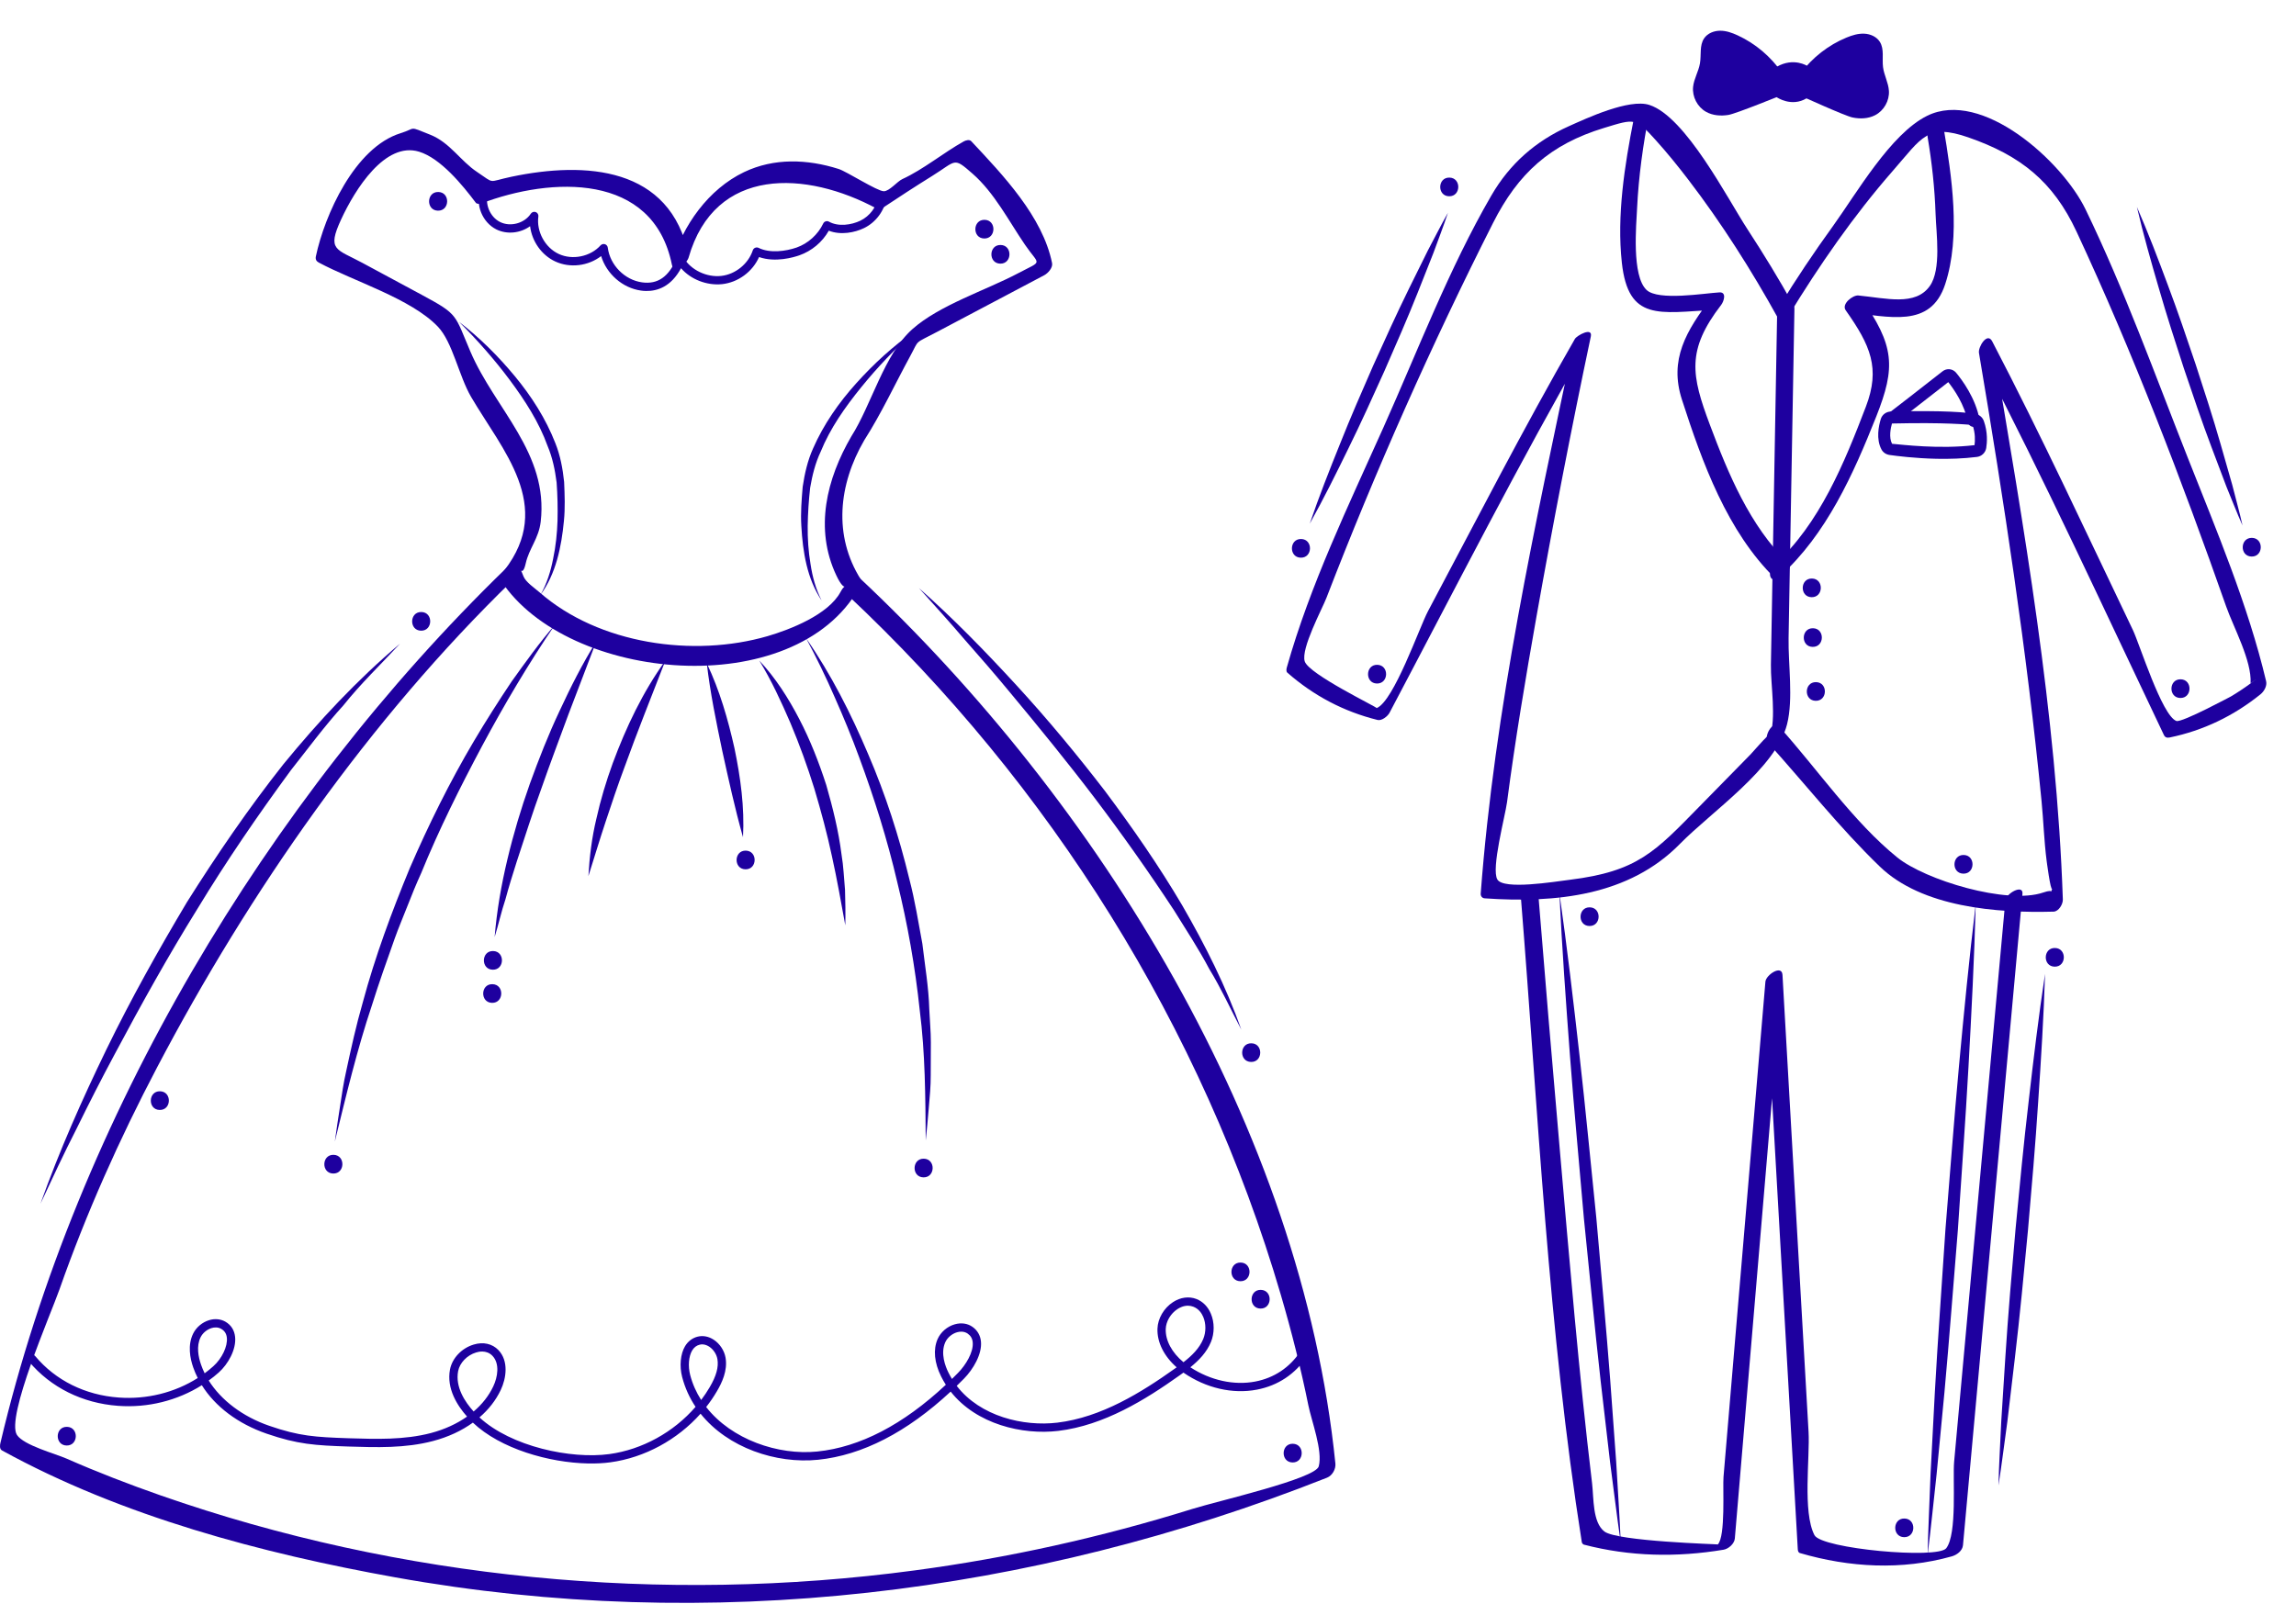 <svg width="73" height="51" viewBox="0 0 73 51" fill="none" xmlns="http://www.w3.org/2000/svg">
<path d="M27.069 13.876C26.283 15.227 25.887 16.811 26.591 18.301C26.892 18.94 26.933 18.438 26.724 18.826C26.336 19.552 25.112 20.024 24.41 20.23C22.052 20.916 19.041 20.49 17.155 18.838C17.005 18.707 16.713 18.512 16.643 18.328C16.476 17.886 16.599 18.433 16.714 17.922C16.822 17.438 17.128 17.128 17.191 16.596C17.447 14.406 15.739 13.015 14.954 11.177C14.452 10.002 14.579 10.007 13.447 9.397C12.804 9.051 12.161 8.705 11.518 8.358C10.688 7.911 10.389 7.968 10.845 6.981C11.289 6.02 12.245 4.495 13.324 4.824C14.009 5.033 14.705 5.884 15.129 6.449C15.161 6.492 15.258 6.488 15.3 6.471C17.52 5.628 20.767 5.473 21.363 8.42C21.436 8.781 21.845 8.36 21.893 8.194C22.728 5.271 25.644 5.428 27.884 6.639C27.931 6.665 28.037 6.632 28.075 6.605C28.59 6.263 29.108 5.925 29.633 5.599C30.422 5.109 30.303 4.982 30.919 5.521C31.618 6.132 32.073 7.029 32.589 7.784C33.052 8.462 33.176 8.265 32.373 8.689C31.353 9.229 29.869 9.701 29.007 10.469C28.108 11.271 27.709 12.873 27.069 13.876C26.831 14.248 27.292 14.293 27.477 14.004C28.031 13.136 28.448 12.227 28.938 11.328C29.241 10.773 29.039 10.954 29.797 10.553C30.932 9.953 32.066 9.353 33.201 8.753C33.319 8.691 33.48 8.514 33.45 8.367C33.152 6.888 31.883 5.561 30.881 4.491C30.821 4.427 30.704 4.463 30.641 4.498C29.987 4.863 29.365 5.385 28.689 5.696C28.526 5.771 28.279 6.082 28.101 6.082C27.891 6.082 26.924 5.456 26.665 5.374C25.672 5.059 24.61 5.017 23.656 5.474C22.527 6.015 21.706 7.166 21.366 8.353C21.543 8.278 21.72 8.203 21.897 8.128C21.323 5.29 18.608 5.129 16.266 5.62C15.477 5.786 15.756 5.86 15.168 5.469C14.638 5.117 14.31 4.538 13.683 4.286C12.962 3.998 13.251 4.077 12.734 4.237C11.276 4.691 10.32 6.845 10.043 8.153C10.024 8.243 10.055 8.307 10.132 8.348C11.234 8.941 13.068 9.495 13.921 10.388C14.391 10.878 14.588 11.956 14.979 12.624C15.97 14.318 17.629 16.083 16.037 18.136C15.981 18.209 15.867 18.372 15.934 18.474C18.05 21.698 25.261 22.355 27.317 18.692C27.355 18.625 27.416 18.504 27.367 18.425C26.489 17.035 26.661 15.407 27.477 14.004C27.698 13.624 27.243 13.577 27.069 13.876Z" fill="#1E009F"/>
<path d="M16.078 18.085C8.463 25.473 2.449 35.582 0.013 45.892C-0.004 45.961 -0.017 46.084 0.062 46.128C3.865 48.221 8.327 49.403 12.563 50.164C22.558 51.961 32.774 50.724 42.192 46.995C42.361 46.928 42.476 46.721 42.458 46.545C41.379 35.9 34.934 25.507 27.304 18.356C27.11 18.174 26.714 18.704 26.922 18.899C33.395 24.966 38.226 32.658 40.724 41.183C41.063 42.34 41.359 43.51 41.598 44.692C41.696 45.18 42.062 46.14 41.929 46.634C41.822 47.029 38.736 47.731 37.903 47.991C35.024 48.888 32.069 49.545 29.081 49.944C21.057 51.018 12.748 50.231 5.099 47.556C4.091 47.203 3.093 46.818 2.115 46.388C1.776 46.238 0.754 45.965 0.54 45.637C0.178 45.081 1.619 41.781 1.889 41.013C2.742 38.585 3.796 36.228 4.992 33.951C7.931 28.357 11.743 22.876 16.298 18.457C16.546 18.216 16.395 17.778 16.078 18.085Z" fill="#1E009F"/>
<path d="M57.023 9.709C56.567 8.883 56.072 8.076 55.557 7.286C54.925 6.316 53.594 3.709 52.44 3.337C51.797 3.129 50.434 3.766 49.887 4.011C48.823 4.486 48 5.21 47.416 6.219C46.073 8.535 45.078 11.153 43.986 13.593C42.875 16.077 41.654 18.6 40.914 21.226C40.901 21.271 40.887 21.354 40.93 21.392C41.767 22.126 42.72 22.629 43.798 22.897C43.935 22.931 44.122 22.777 44.179 22.669C46.27 18.711 48.304 14.709 50.535 10.829C50.367 10.855 50.198 10.881 50.029 10.907C48.811 16.668 47.521 22.54 47.078 28.42C47.073 28.498 47.124 28.565 47.205 28.57C49.471 28.727 51.795 28.488 53.409 26.842C54.417 25.813 56.465 24.436 56.819 23.032C57.022 22.226 56.852 21.119 56.867 20.293C56.893 18.845 56.919 17.395 56.944 15.947C56.98 13.902 57.016 11.857 57.053 9.812C57.058 9.483 56.507 9.775 56.502 10.018C56.463 12.194 56.425 14.371 56.386 16.547C56.36 18.079 56.333 19.61 56.305 21.142C56.294 21.781 56.487 22.848 56.264 23.458C56.384 23.131 55.799 23.848 55.66 23.99C55.116 24.545 54.571 25.1 54.027 25.655C52.619 27.092 52.066 27.713 49.91 27.98C49.403 28.044 47.808 28.306 47.608 27.971C47.404 27.63 47.858 25.947 47.915 25.514C48.174 23.54 48.503 21.576 48.85 19.616C49.379 16.636 49.954 13.663 50.579 10.702C50.645 10.391 50.138 10.666 50.072 10.78C48.439 13.621 46.94 16.543 45.403 19.436C45.13 19.949 44.316 22.303 43.769 22.52C43.816 22.501 41.611 21.445 41.483 21.033C41.356 20.63 42.037 19.367 42.173 19.015C43.729 14.98 45.519 10.949 47.471 7.09C48.268 5.513 49.285 4.59 51.002 4.068C51.99 3.767 51.996 3.741 52.648 4.462C53.01 4.863 53.35 5.285 53.679 5.714C54.74 7.101 55.687 8.593 56.532 10.121C56.651 10.336 57.156 9.948 57.023 9.709Z" fill="#1E009F"/>
<path d="M51.944 3.786C51.654 5.252 51.401 6.861 51.566 8.357C51.771 10.222 52.754 9.951 54.48 9.855C54.461 9.723 54.442 9.591 54.423 9.459C53.601 10.528 53.066 11.44 53.476 12.71C54.123 14.71 54.914 16.908 56.449 18.404C56.63 18.58 57.037 18.086 56.845 17.898C55.634 16.72 54.947 15.064 54.364 13.507C53.775 11.935 53.614 11.139 54.725 9.695C54.809 9.586 54.907 9.285 54.668 9.299C54.191 9.326 52.727 9.575 52.352 9.222C51.873 8.771 52.025 7.151 52.05 6.625C52.099 5.611 52.24 4.593 52.437 3.596C52.509 3.232 51.991 3.552 51.944 3.786Z" fill="#1E009F"/>
<path d="M56.849 10.068C57.837 8.445 58.937 6.855 60.188 5.425C61.109 4.374 61.275 3.916 62.584 4.37C64.233 4.944 65.276 5.763 66.023 7.368C67.819 11.222 69.37 15.277 70.779 19.286C71.012 19.949 71.598 21.014 71.556 21.729C71.788 21.559 71.788 21.561 71.553 21.737C71.349 21.887 71.138 22.027 70.92 22.156C70.976 22.123 69.368 22.993 69.196 22.929C68.736 22.758 68.026 20.479 67.814 20.037C66.344 16.969 64.914 13.872 63.34 10.854C63.181 10.55 62.889 11.04 62.92 11.222C63.716 15.946 64.442 20.699 64.909 25.468C64.971 26.102 64.99 26.747 65.072 27.379C65.064 27.315 65.198 28.377 65.25 28.263C65.157 28.468 65.356 28.25 64.966 28.384C63.809 28.782 61.203 27.984 60.321 27.268C58.921 26.134 57.773 24.446 56.562 23.103C56.367 22.889 56.047 23.439 56.22 23.63C57.394 24.931 58.506 26.343 59.766 27.558C61.106 28.854 63.479 29.044 65.292 28.993C65.457 28.988 65.592 28.754 65.587 28.607C65.386 22.689 64.341 16.747 63.358 10.916C63.218 11.038 63.078 11.162 62.937 11.284C65.006 15.253 66.875 19.335 68.8 23.375C68.84 23.457 68.902 23.471 68.985 23.454C70.052 23.235 71.022 22.766 71.871 22.081C71.983 21.991 72.086 21.816 72.05 21.664C71.473 19.236 70.479 16.886 69.565 14.572C68.523 11.934 67.544 9.208 66.307 6.655C65.566 5.125 63.014 2.824 61.274 3.682C60.111 4.255 59.024 6.156 58.275 7.194C57.674 8.026 57.098 8.882 56.565 9.759C56.393 10.042 56.627 10.433 56.849 10.068Z" fill="#1E009F"/>
<path d="M61.286 4.35C61.423 5.161 61.514 5.989 61.541 6.811C61.561 7.42 61.73 8.568 61.358 9.095C60.899 9.742 59.977 9.484 59.085 9.397C58.91 9.381 58.541 9.666 58.683 9.868C59.468 10.981 59.794 11.708 59.323 12.938C58.647 14.705 57.849 16.674 56.413 17.963C56.17 18.18 56.265 18.62 56.585 18.334C58.069 17.001 58.931 15.069 59.655 13.245C60.278 11.673 60.241 10.993 59.162 9.464C59.028 9.621 58.895 9.778 58.761 9.935C60.059 10.061 61.379 10.463 61.846 9.039C62.347 7.512 62.054 5.602 61.794 4.054C61.738 3.73 61.246 4.111 61.286 4.35Z" fill="#1E009F"/>
<path d="M59.98 13.383H59.984H59.98ZM60.154 13.469C60.113 13.614 60.05 13.911 60.157 14.114C60.472 14.14 61.668 14.291 62.779 14.157C62.797 14.019 62.809 13.776 62.715 13.515C62.543 13.505 61.895 13.429 60.154 13.469ZM61.575 14.591C60.883 14.576 60.3 14.501 60.075 14.469C59.964 14.453 59.868 14.387 59.818 14.29C59.645 13.96 59.731 13.546 59.798 13.328C59.84 13.188 59.97 13.09 60.122 13.088C61.849 13.045 62.547 13.118 62.808 13.165C62.931 13.186 63.032 13.271 63.074 13.386C63.204 13.748 63.178 14.081 63.151 14.248C63.127 14.396 63.005 14.514 62.854 14.532C62.423 14.586 61.98 14.599 61.575 14.591Z" fill="#1E009F"/>
<path d="M62.747 13.576C62.658 13.574 62.58 13.509 62.563 13.418C62.468 12.871 62.126 12.382 61.944 12.153C61.336 12.632 60.291 13.436 60.291 13.436L60.059 13.133C60.059 13.133 61.167 12.28 61.762 11.809C61.897 11.703 62.086 11.724 62.194 11.855C62.378 12.076 62.82 12.667 62.939 13.352C62.958 13.456 62.888 13.555 62.784 13.573C62.772 13.575 62.759 13.576 62.747 13.576Z" fill="#1E009F"/>
<path d="M48.358 28.57C48.906 35.378 49.226 42.3 50.293 49.049C50.303 49.084 50.324 49.108 50.357 49.124C51.823 49.506 53.312 49.534 54.8 49.286C54.958 49.259 55.144 49.096 55.158 48.929C55.663 42.955 56.168 36.98 56.673 31.005C56.492 31.077 56.311 31.15 56.13 31.222C56.473 37.236 56.816 43.249 57.159 49.262C57.161 49.31 57.171 49.376 57.228 49.392C58.806 49.854 60.466 49.944 62.054 49.498C62.213 49.454 62.396 49.323 62.412 49.142C63.043 42.237 63.673 35.33 64.303 28.425C64.332 28.111 63.781 28.41 63.759 28.642C63.217 34.589 62.674 40.535 62.131 46.482C62.08 47.044 62.233 48.775 61.88 49.239C61.611 49.592 57.914 49.257 57.69 48.823C57.307 48.084 57.549 46.353 57.502 45.536C57.394 43.633 57.285 41.731 57.176 39.829C57.009 36.888 56.841 33.946 56.673 31.005C56.654 30.668 56.148 31.005 56.13 31.222C55.686 36.472 55.242 41.723 54.798 46.973C54.77 47.307 54.868 48.861 54.617 49.118C54.626 49.11 51.424 49.021 51.012 48.707C50.63 48.415 50.675 47.646 50.619 47.173C50.196 43.639 49.901 40.088 49.591 36.543C49.349 33.777 49.116 31.011 48.893 28.243C48.873 27.994 48.339 28.327 48.358 28.57Z" fill="#1E009F"/>
<path d="M20.538 9.254C20.483 9.253 20.43 9.249 20.38 9.241C19.793 9.161 19.284 8.708 19.113 8.144C18.705 8.459 18.127 8.534 17.655 8.316C17.215 8.112 16.911 7.67 16.854 7.194C16.549 7.415 16.125 7.466 15.781 7.296C15.332 7.07 15.105 6.502 15.277 6.03C15.301 5.961 15.377 5.924 15.445 5.951C15.514 5.975 15.549 6.051 15.524 6.12C15.399 6.466 15.571 6.896 15.899 7.06C16.228 7.225 16.675 7.103 16.877 6.796C16.911 6.744 16.977 6.724 17.033 6.744C17.091 6.766 17.126 6.825 17.117 6.886C17.051 7.362 17.33 7.875 17.766 8.077C18.202 8.28 18.774 8.162 19.095 7.803C19.13 7.765 19.184 7.751 19.233 7.766C19.282 7.781 19.318 7.825 19.324 7.875C19.393 8.429 19.862 8.905 20.415 8.98C20.913 9.05 21.265 8.8 21.508 8.222C21.527 8.177 21.571 8.145 21.62 8.142C21.668 8.14 21.718 8.164 21.743 8.207C21.967 8.586 22.47 8.827 22.931 8.775C23.381 8.726 23.794 8.391 23.935 7.96C23.947 7.924 23.974 7.895 24.01 7.88C24.045 7.865 24.085 7.866 24.119 7.883C24.477 8.06 24.978 7.993 25.326 7.873C25.691 7.745 26.008 7.459 26.174 7.108C26.19 7.075 26.218 7.05 26.252 7.04C26.287 7.028 26.325 7.032 26.357 7.05C26.656 7.217 27.073 7.154 27.355 7.018C27.654 6.874 27.873 6.581 27.926 6.253C27.937 6.182 28 6.133 28.077 6.145C28.149 6.157 28.197 6.224 28.186 6.295C28.119 6.706 27.845 7.074 27.47 7.255C27.183 7.394 26.736 7.487 26.351 7.337C26.145 7.701 25.809 7.982 25.413 8.121C25.235 8.183 24.651 8.357 24.134 8.175C23.927 8.641 23.471 8.981 22.959 9.037C22.471 9.087 21.963 8.887 21.653 8.53C21.337 9.117 20.902 9.261 20.538 9.254Z" fill="#1E009F"/>
<path d="M37.78 41.526C37.633 41.522 37.509 41.586 37.437 41.633C37.219 41.776 37.073 42.024 37.064 42.265C37.051 42.631 37.259 43.017 37.628 43.323C37.9 43.111 38.134 42.88 38.257 42.583C38.347 42.364 38.347 42.095 38.256 41.881C38.209 41.771 38.118 41.627 37.944 41.559C37.888 41.537 37.832 41.527 37.78 41.526ZM30.57 42.351C30.525 42.35 30.479 42.356 30.43 42.37C30.265 42.417 30.116 42.545 30.051 42.696C29.9 43.042 30.052 43.447 30.157 43.656C30.191 43.724 30.228 43.79 30.267 43.855C30.331 43.791 30.396 43.728 30.46 43.662C30.705 43.414 30.956 43.003 30.927 42.691C30.916 42.571 30.863 42.48 30.766 42.412C30.709 42.373 30.642 42.352 30.57 42.351ZM6.868 42.217C6.815 42.215 6.766 42.225 6.727 42.237C6.579 42.282 6.446 42.393 6.379 42.527C6.236 42.813 6.308 43.161 6.393 43.403C6.425 43.495 6.463 43.585 6.507 43.675C6.602 43.605 6.694 43.529 6.782 43.451C7.056 43.207 7.241 42.818 7.213 42.546C7.2 42.416 7.141 42.324 7.033 42.262C6.978 42.23 6.921 42.218 6.868 42.217ZM22.332 42.755C22.305 42.755 22.276 42.758 22.247 42.765C22.147 42.789 22.066 42.851 22.007 42.949C21.896 43.135 21.871 43.448 21.944 43.73C22.019 44.018 22.139 44.284 22.293 44.524C22.392 44.392 22.484 44.256 22.567 44.113C22.776 43.757 22.852 43.475 22.81 43.225C22.783 43.069 22.683 42.916 22.549 42.828C22.496 42.794 22.42 42.757 22.332 42.755ZM15.338 42.983C15.26 42.981 15.189 42.997 15.137 43.013C14.851 43.099 14.617 43.342 14.566 43.606C14.469 44.115 14.787 44.59 15.059 44.89C15.329 44.661 15.541 44.392 15.682 44.094C15.822 43.801 15.898 43.369 15.656 43.118C15.559 43.018 15.442 42.985 15.338 42.983ZM18.695 46.543C17.458 46.517 15.911 46.078 15.035 45.244C14.678 45.503 14.248 45.703 13.768 45.829C12.882 46.063 11.966 46.032 11.077 46.004C10.018 45.969 9.465 45.936 8.474 45.594C7.563 45.279 6.841 44.733 6.417 44.054C5.641 44.544 4.696 44.78 3.754 44.71C2.618 44.627 1.612 44.126 0.92 43.3C0.873 43.244 0.88 43.162 0.936 43.114C0.992 43.067 1.075 43.075 1.122 43.131C1.767 43.902 2.709 44.369 3.773 44.446C4.667 44.512 5.557 44.289 6.287 43.825C6.232 43.716 6.184 43.605 6.144 43.49C6.042 43.2 5.96 42.777 6.143 42.409C6.243 42.21 6.432 42.051 6.65 41.985C6.832 41.93 7.015 41.948 7.165 42.033C7.346 42.137 7.453 42.305 7.475 42.518C7.517 42.92 7.246 43.391 6.957 43.648C6.855 43.739 6.748 43.825 6.636 43.905C7.032 44.534 7.717 45.054 8.561 45.345C9.517 45.676 10.026 45.705 11.085 45.741C11.955 45.768 12.852 45.798 13.702 45.575C14.136 45.46 14.525 45.281 14.85 45.052C14.544 44.709 14.192 44.164 14.307 43.556C14.376 43.194 14.679 42.875 15.062 42.761C15.366 42.669 15.65 42.734 15.845 42.935C16.181 43.283 16.096 43.838 15.921 44.206C15.766 44.533 15.536 44.828 15.244 45.078C16.25 46.009 18.155 46.41 19.371 46.245C20.421 46.102 21.419 45.547 22.115 44.742C21.926 44.46 21.78 44.144 21.689 43.795C21.598 43.445 21.634 43.06 21.781 42.813C21.876 42.656 22.016 42.55 22.185 42.509C22.353 42.468 22.534 42.503 22.693 42.608C22.887 42.735 23.031 42.955 23.069 43.181C23.14 43.593 22.947 43.987 22.794 44.246C22.692 44.421 22.577 44.589 22.452 44.748C23.26 45.784 24.744 46.289 25.983 46.163C27.339 46.025 28.713 45.311 30.072 44.04C30.018 43.955 29.967 43.866 29.921 43.773C29.706 43.34 29.666 42.92 29.809 42.591C29.906 42.367 30.116 42.185 30.358 42.117C30.561 42.06 30.759 42.087 30.916 42.196C31.076 42.307 31.171 42.47 31.189 42.667C31.227 43.065 30.944 43.546 30.648 43.847C30.571 43.924 30.495 44 30.418 44.075C31.168 45.049 32.542 45.373 33.616 45.245C35.017 45.077 36.29 44.283 37.351 43.528C37.371 43.513 37.391 43.499 37.411 43.485C37.009 43.132 36.785 42.687 36.801 42.255C36.812 41.931 37.005 41.601 37.293 41.413C37.531 41.257 37.803 41.22 38.041 41.313C38.245 41.394 38.404 41.554 38.498 41.778C38.617 42.054 38.617 42.401 38.5 42.683C38.365 43.008 38.121 43.263 37.847 43.484C38.486 43.902 39.236 44.067 39.913 43.937C40.509 43.822 41.003 43.494 41.34 42.986C41.381 42.926 41.463 42.91 41.523 42.951C41.584 42.991 41.6 43.072 41.56 43.133C41.182 43.7 40.63 44.068 39.963 44.195C39.19 44.343 38.342 44.147 37.633 43.658C37.632 43.656 37.629 43.655 37.628 43.653C37.586 43.684 37.545 43.713 37.504 43.742C36.416 44.516 35.106 45.331 33.648 45.507C32.507 45.643 31.043 45.296 30.226 44.257C28.832 45.553 27.415 46.281 26.01 46.425C24.678 46.561 23.142 46.046 22.274 44.96C21.539 45.787 20.5 46.357 19.407 46.506C19.188 46.536 18.948 46.548 18.695 46.543Z" fill="#1E009F"/>
<path d="M1.287 38.282C1.883 36.605 2.607 34.977 3.383 33.376C4.162 31.775 5.033 30.219 5.945 28.689C6.895 27.181 7.902 25.707 9.008 24.308C10.138 22.928 11.358 21.619 12.718 20.471C12.114 21.126 11.473 21.737 10.919 22.432C10.322 23.086 9.798 23.802 9.249 24.495C8.201 25.922 7.2 27.381 6.282 28.896C5.347 30.4 4.487 31.949 3.654 33.513C3.235 34.294 2.832 35.084 2.442 35.881C2.037 36.672 1.663 37.476 1.287 38.282Z" fill="#1E009F"/>
<path d="M65.021 30.973C64.979 32.336 64.894 33.696 64.802 35.055C64.714 36.414 64.596 37.769 64.478 39.126C64.35 40.481 64.222 41.836 64.062 43.189L63.822 45.218C63.727 45.892 63.647 46.569 63.54 47.242C63.557 46.56 63.599 45.881 63.629 45.2L63.759 43.162C63.846 41.803 63.964 40.446 64.083 39.09C64.212 37.735 64.34 36.379 64.5 35.027C64.654 33.674 64.816 32.322 65.021 30.973Z" fill="#1E009F"/>
<path d="M67.942 6.583C68.3 7.402 68.616 8.234 68.926 9.068C69.24 9.901 69.525 10.744 69.809 11.586C70.085 12.431 70.36 13.277 70.605 14.132L70.972 15.416C71.081 15.849 71.202 16.276 71.3 16.712C71.117 16.305 70.959 15.889 70.788 15.477L70.316 14.228C70.002 13.396 69.717 12.553 69.433 11.71C69.158 10.864 68.884 10.019 68.638 9.163C68.388 8.309 68.145 7.453 67.942 6.583Z" fill="#1E009F"/>
<path d="M29.219 18.704C30.313 19.672 31.331 20.719 32.318 21.794C33.307 22.87 34.24 23.997 35.131 25.155C36.007 26.326 36.843 27.529 37.586 28.79C38.318 30.056 38.979 31.369 39.467 32.745C39.127 32.098 38.828 31.436 38.447 30.815C38.109 30.174 37.707 29.566 37.326 28.95C36.529 27.737 35.692 26.552 34.816 25.394C33.939 24.238 33.02 23.113 32.09 21.995C31.626 21.435 31.151 20.884 30.669 20.34C30.197 19.785 29.706 19.247 29.219 18.704Z" fill="#1E009F"/>
<path d="M41.643 16.655C41.934 15.798 42.266 14.959 42.603 14.122C42.935 13.283 43.297 12.458 43.658 11.631C44.029 10.809 44.4 9.988 44.798 9.179L45.398 7.966C45.611 7.567 45.812 7.163 46.036 6.769C45.894 7.199 45.729 7.619 45.575 8.044L45.077 9.303C44.744 10.141 44.382 10.966 44.02 11.792C43.649 12.615 43.279 13.436 42.88 14.245C42.484 15.056 42.084 15.864 41.643 16.655Z" fill="#1E009F"/>
<path d="M17.641 19.875C16.796 21.117 16.034 22.408 15.327 23.726C14.624 25.046 13.955 26.385 13.391 27.769C13.236 28.109 13.094 28.454 12.959 28.803C12.823 29.151 12.676 29.494 12.55 29.847C12.3 30.551 12.049 31.255 11.826 31.968C11.35 33.387 11.005 34.844 10.646 36.304C10.697 35.932 10.752 35.56 10.811 35.189C10.868 34.818 10.921 34.444 11.005 34.077C11.163 33.341 11.325 32.605 11.534 31.881C11.925 30.424 12.452 29.007 13.027 27.614C13.627 26.23 14.296 24.875 15.063 23.578C15.447 22.929 15.852 22.294 16.271 21.668C16.71 21.056 17.147 20.442 17.641 19.875Z" fill="#1E009F"/>
<path d="M18.959 20.399L18.07 22.728C17.784 23.505 17.491 24.279 17.219 25.059C16.935 25.836 16.686 26.624 16.427 27.41C16.302 27.804 16.178 28.199 16.071 28.599C15.938 28.994 15.852 29.399 15.727 29.799C15.795 28.967 15.939 28.141 16.133 27.329C16.326 26.516 16.567 25.714 16.846 24.927C17.13 24.143 17.435 23.365 17.791 22.61C18.142 21.854 18.517 21.108 18.959 20.399Z" fill="#1E009F"/>
<path d="M21.155 21.011C20.713 22.153 20.261 23.273 19.852 24.41C19.64 24.976 19.45 25.548 19.259 26.122C19.067 26.697 18.895 27.277 18.708 27.863C18.743 27.251 18.817 26.637 18.961 26.041C19.094 25.441 19.271 24.852 19.481 24.275C19.907 23.125 20.437 22.008 21.155 21.011Z" fill="#1E009F"/>
<path d="M22.472 21.096C22.883 21.959 23.145 22.873 23.352 23.796C23.544 24.722 23.676 25.67 23.623 26.625C23.364 25.706 23.166 24.796 22.964 23.879C22.773 22.962 22.582 22.044 22.472 21.096Z" fill="#1E009F"/>
<path d="M24.14 21.006C24.655 21.555 25.066 22.2 25.413 22.869C25.763 23.54 26.038 24.247 26.271 24.967C26.479 25.693 26.662 26.428 26.756 27.177C26.82 27.549 26.832 27.927 26.867 28.302C26.878 28.677 26.885 29.054 26.876 29.429C26.74 28.689 26.612 27.956 26.451 27.231C26.297 26.506 26.103 25.792 25.892 25.083C25.673 24.377 25.421 23.683 25.134 23C24.841 22.322 24.531 21.646 24.14 21.006Z" fill="#1E009F"/>
<path d="M25.631 20.301C26.425 21.445 27.057 22.697 27.602 23.982C28.154 25.264 28.584 26.599 28.912 27.958C29.09 28.635 29.198 29.327 29.326 30.013C29.407 30.708 29.527 31.398 29.546 32.098C29.561 32.447 29.596 32.794 29.596 33.144L29.592 34.19C29.594 34.538 29.561 34.886 29.53 35.233C29.502 35.581 29.47 35.927 29.433 36.272C29.422 34.881 29.418 33.496 29.242 32.124C29.097 30.752 28.857 29.39 28.527 28.051C28.214 26.708 27.799 25.389 27.32 24.093C27.083 23.444 26.819 22.805 26.538 22.172C26.262 21.537 25.959 20.914 25.631 20.301Z" fill="#1E009F"/>
<path d="M14.597 10.237C15.251 10.739 15.839 11.325 16.367 11.962C16.895 12.6 17.351 13.309 17.657 14.093C17.814 14.484 17.892 14.905 17.936 15.326C17.954 15.741 17.971 16.157 17.929 16.572C17.85 17.391 17.678 18.246 17.185 18.918C17.388 18.56 17.51 18.167 17.587 17.768C17.671 17.37 17.713 16.965 17.726 16.559C17.736 16.154 17.727 15.748 17.697 15.343C17.647 14.95 17.568 14.557 17.411 14.186C17.139 13.429 16.694 12.739 16.209 12.087C15.722 11.433 15.178 10.819 14.597 10.237Z" fill="#1E009F"/>
<path d="M29.067 10.535C28.463 11.092 27.894 11.683 27.381 12.317C26.869 12.949 26.396 13.619 26.093 14.365C25.921 14.729 25.826 15.118 25.759 15.509C25.713 15.912 25.687 16.318 25.68 16.723C25.676 17.129 25.702 17.536 25.77 17.937C25.83 18.338 25.936 18.736 26.125 19.101C25.659 18.41 25.523 17.55 25.478 16.727C25.452 16.311 25.486 15.896 25.521 15.482C25.583 15.063 25.678 14.646 25.851 14.262C26.189 13.49 26.673 12.802 27.227 12.186C27.781 11.57 28.394 11.009 29.067 10.535Z" fill="#1E009F"/>
<path d="M49.58 28.405C49.825 30.12 50.025 31.839 50.219 33.559C50.415 35.278 50.574 37.001 50.753 38.722C50.901 40.446 51.065 42.168 51.196 43.894L51.385 46.482C51.434 47.347 51.495 48.21 51.532 49.075C51.406 48.219 51.306 47.359 51.191 46.5L50.892 43.922C50.699 42.202 50.538 40.48 50.36 38.759C50.213 37.035 50.047 35.313 49.917 33.587C49.787 31.862 49.662 30.136 49.58 28.405Z" fill="#1E009F"/>
<path d="M62.817 28.762C62.771 30.492 62.682 32.219 62.586 33.944C62.491 35.671 62.361 37.394 62.249 39.119C62.106 40.841 61.98 42.564 61.822 44.286L61.575 46.867C61.479 47.726 61.396 48.587 61.288 49.446C61.306 48.581 61.351 47.717 61.382 46.853L61.518 44.264C61.614 42.538 61.743 40.814 61.855 39.09C61.999 37.367 62.123 35.644 62.283 33.922C62.442 32.201 62.608 30.48 62.817 28.762Z" fill="#1E009F"/>
<path d="M55.251 1.126C55.074 1.044 54.885 0.976 54.69 0.977C54.495 0.978 54.292 1.057 54.182 1.219C54.029 1.444 54.095 1.747 54.049 2.015C54.006 2.272 53.858 2.504 53.831 2.762C53.799 3.075 53.966 3.399 54.239 3.554C54.453 3.676 54.712 3.694 54.954 3.655C55.196 3.616 56.623 3.035 56.725 2.994C56.93 2.91 56.989 2.922 56.892 2.713C56.827 2.571 56.74 2.435 56.652 2.307C56.3 1.8 55.813 1.385 55.251 1.126Z" fill="#1E009F"/>
<path d="M58.706 1.196C58.886 1.122 59.077 1.062 59.272 1.071C59.467 1.079 59.667 1.167 59.77 1.333C59.914 1.565 59.836 1.864 59.87 2.135C59.903 2.393 60.041 2.63 60.057 2.89C60.077 3.203 59.897 3.521 59.617 3.664C59.399 3.777 59.139 3.786 58.899 3.736C58.659 3.687 57.257 3.048 57.156 3.003C56.955 2.911 56.896 2.919 57.001 2.714C57.071 2.575 57.164 2.443 57.258 2.32C57.63 1.827 58.134 1.432 58.706 1.196Z" fill="#1E009F"/>
<path d="M56.493 2.122C56.493 2.122 56.267 2.594 56.488 3.091C56.488 3.091 56.958 3.419 57.442 3.125C57.442 3.125 57.667 2.696 57.462 2.098C57.462 2.098 57.034 1.815 56.493 2.122Z" fill="#1E009F"/>
<path d="M10.593 37.322C10.975 37.33 10.988 36.735 10.605 36.727C10.223 36.72 10.21 37.314 10.593 37.322Z" fill="#1E009F"/>
<path d="M15.666 30.84C16.048 30.848 16.061 30.254 15.678 30.246C15.296 30.238 15.283 30.832 15.666 30.84Z" fill="#1E009F"/>
<path d="M15.644 31.894C16.026 31.902 16.039 31.307 15.656 31.3C15.274 31.291 15.261 31.886 15.644 31.894Z" fill="#1E009F"/>
<path d="M23.7 27.647C24.083 27.655 24.095 27.06 23.712 27.053C23.331 27.045 23.318 27.639 23.7 27.647Z" fill="#1E009F"/>
<path d="M40.075 41.617C40.457 41.625 40.47 41.03 40.087 41.022C39.705 41.014 39.692 41.608 40.075 41.617Z" fill="#1E009F"/>
<path d="M39.434 40.747C39.817 40.755 39.83 40.162 39.447 40.153C39.064 40.145 39.051 40.739 39.434 40.747Z" fill="#1E009F"/>
<path d="M29.36 37.444C29.742 37.452 29.755 36.858 29.372 36.85C28.99 36.843 28.977 37.436 29.36 37.444Z" fill="#1E009F"/>
<path d="M13.923 6.7C14.306 6.708 14.319 6.114 13.936 6.106C13.553 6.098 13.541 6.692 13.923 6.7Z" fill="#1E009F"/>
<path d="M31.802 8.385C32.184 8.393 32.197 7.799 31.815 7.791C31.432 7.783 31.419 8.377 31.802 8.385Z" fill="#1E009F"/>
<path d="M31.292 7.585C31.674 7.592 31.687 6.998 31.305 6.991C30.922 6.983 30.909 7.577 31.292 7.585Z" fill="#1E009F"/>
<path d="M5.076 35.3C5.458 35.308 5.471 34.714 5.088 34.706C4.706 34.698 4.693 35.293 5.076 35.3Z" fill="#1E009F"/>
<path d="M2.117 45.972C2.499 45.979 2.512 45.386 2.129 45.378C1.746 45.37 1.734 45.964 2.117 45.972Z" fill="#1E009F"/>
<path d="M41.094 46.511C41.476 46.519 41.489 45.925 41.106 45.916C40.724 45.909 40.711 46.502 41.094 46.511Z" fill="#1E009F"/>
<path d="M57.598 18.993C57.981 19 57.993 18.406 57.611 18.399C57.228 18.391 57.215 18.985 57.598 18.993Z" fill="#1E009F"/>
<path d="M57.631 20.573C58.014 20.581 58.026 19.988 57.644 19.98C57.261 19.972 57.248 20.567 57.631 20.573Z" fill="#1E009F"/>
<path d="M57.728 22.288C58.11 22.296 58.123 21.702 57.74 21.694C57.358 21.687 57.345 22.28 57.728 22.288Z" fill="#1E009F"/>
<path d="M62.423 27.785C62.804 27.793 62.817 27.199 62.435 27.191C62.052 27.184 62.039 27.777 62.423 27.785Z" fill="#1E009F"/>
<path d="M69.321 22.198C69.703 22.206 69.716 21.612 69.333 21.604C68.951 21.596 68.938 22.19 69.321 22.198Z" fill="#1E009F"/>
<path d="M43.777 21.738C44.16 21.745 44.172 21.151 43.789 21.143C43.407 21.136 43.395 21.73 43.777 21.738Z" fill="#1E009F"/>
<path d="M50.533 29.45C50.916 29.458 50.929 28.864 50.546 28.856C50.164 28.849 50.151 29.442 50.533 29.45Z" fill="#1E009F"/>
<path d="M60.539 48.887C60.922 48.895 60.934 48.301 60.551 48.294C60.169 48.285 60.156 48.879 60.539 48.887Z" fill="#1E009F"/>
<path d="M13.385 20.058C13.767 20.066 13.78 19.472 13.398 19.464C13.015 19.456 13.002 20.05 13.385 20.058Z" fill="#1E009F"/>
<path d="M39.776 33.773C40.158 33.782 40.17 33.187 39.788 33.18C39.405 33.172 39.392 33.766 39.776 33.773Z" fill="#1E009F"/>
<path d="M46.072 6.242C46.454 6.25 46.467 5.656 46.084 5.648C45.702 5.64 45.689 6.234 46.072 6.242Z" fill="#1E009F"/>
<path d="M71.587 17.7C71.969 17.708 71.982 17.114 71.599 17.106C71.217 17.099 71.204 17.692 71.587 17.7Z" fill="#1E009F"/>
<path d="M65.325 30.743C65.708 30.751 65.72 30.157 65.337 30.149C64.955 30.141 64.942 30.735 65.325 30.743Z" fill="#1E009F"/>
<path d="M41.357 17.736C41.739 17.744 41.752 17.15 41.369 17.142C40.987 17.134 40.974 17.729 41.357 17.736Z" fill="#1E009F"/>
<path d="M18.521 18.5L18.489 20.03L18.521 18.5Z" fill="#1E009F"/>
<path d="M19.096 18.83L19.072 19.982L19.096 18.83Z" fill="#1E009F"/>
<path d="M19.671 19.161L19.647 20.312L19.671 19.161Z" fill="#1E009F"/>
<path d="M20.246 19.491L20.222 20.643L20.246 19.491Z" fill="#1E009F"/>
<path d="M20.821 19.804L20.798 20.956L20.821 19.804Z" fill="#1E009F"/>
<path d="M21.443 20.009L21.424 20.922L21.443 20.009Z" fill="#1E009F"/>
<path d="M25.093 18.636L25.056 20.463L25.093 18.636Z" fill="#1E009F"/>
<path d="M24.505 18.942L24.472 20.549L24.505 18.942Z" fill="#1E009F"/>
<path d="M23.917 19.247L23.894 20.4L23.917 19.247Z" fill="#1E009F"/>
<path d="M23.329 19.554L23.305 20.706L23.329 19.554Z" fill="#1E009F"/>
<path d="M22.741 19.843L22.718 20.996L22.741 19.843Z" fill="#1E009F"/>
<path d="M22.112 20.022L22.093 20.936L22.112 20.022Z" fill="#1E009F"/>
<path d="M3.619 45.486L3.339 47.369L3.619 45.486Z" fill="#1E009F"/>
<path d="M4.685 45.97L4.405 47.852L4.685 45.97Z" fill="#1E009F"/>
<path d="M5.751 46.452L5.508 47.987L5.751 46.452Z" fill="#1E009F"/>
<path d="M6.817 46.935L6.611 48.423L6.817 46.935Z" fill="#1E009F"/>
<path d="M7.885 47.287L7.7 48.842L7.885 47.287Z" fill="#1E009F"/>
<path d="M8.951 47.77L8.747 49.149L8.951 47.77Z" fill="#1E009F"/>
<path d="M10.017 48.252L9.838 49.456L10.017 48.252Z" fill="#1E009F"/>
<path d="M11.342 48.659L11.253 49.592L11.342 48.659Z" fill="#1E009F"/>
<path d="M12.687 48.916L12.55 49.995L12.687 48.916Z" fill="#1E009F"/>
<path d="M13.735 49.18L13.622 49.987L13.735 49.18Z" fill="#1E009F"/>
<path d="M39.115 45.888L39.317 47.78L39.115 45.888Z" fill="#1E009F"/>
<path d="M38.03 46.326L38.232 48.219L38.03 46.326Z" fill="#1E009F"/>
<path d="M36.945 46.765L37.145 48.526L36.945 46.765Z" fill="#1E009F"/>
<path d="M35.86 47.204L36.005 48.7L35.86 47.204Z" fill="#1E009F"/>
<path d="M34.778 47.511L34.9 49.072L34.778 47.511Z" fill="#1E009F"/>
<path d="M33.694 47.95L33.841 49.336L33.694 47.95Z" fill="#1E009F"/>
<path d="M32.609 48.388L32.737 49.598L32.609 48.388Z" fill="#1E009F"/>
<path d="M31.268 48.739L31.389 49.79L31.268 48.739Z" fill="#1E009F"/>
<path d="M29.914 48.942L30.007 50.025L29.914 48.942Z" fill="#1E009F"/>
<path d="M28.855 49.162L28.949 50.245L28.855 49.162Z" fill="#1E009F"/>
<path d="M56.405 23.655L56.372 25.235L56.405 23.655Z" fill="#1E009F"/>
<path d="M55.824 24.103L55.792 25.683L55.824 24.103Z" fill="#1E009F"/>
<path d="M55.24 24.765L55.212 26.132L55.24 24.765Z" fill="#1E009F"/>
<path d="M54.66 25.206L54.632 26.581L54.66 25.206Z" fill="#1E009F"/>
<path d="M54.075 25.925L54.052 27.03L54.075 25.925Z" fill="#1E009F"/>
<path d="M53.492 26.496L53.472 27.479L53.492 26.496Z" fill="#1E009F"/>
<path d="M52.908 27.135L52.892 27.929L52.908 27.135Z" fill="#1E009F"/>
<path d="M52.328 27.587L52.312 28.378L52.328 27.587Z" fill="#1E009F"/>
<path d="M51.752 27.839L51.732 28.827L51.752 27.839Z" fill="#1E009F"/>
<path d="M51.176 28.091L51.152 29.275L51.176 28.091Z" fill="#1E009F"/>
<path d="M56.944 23.841L56.915 25.246L56.944 23.841Z" fill="#1E009F"/>
<path d="M57.502 24.467L57.476 25.718L57.502 24.467Z" fill="#1E009F"/>
<path d="M58.058 25.203L58.037 26.19L58.058 25.203Z" fill="#1E009F"/>
<path d="M58.631 25.895L58.598 26.663L58.631 25.895Z" fill="#1E009F"/>
<path d="M59.172 26.499L59.159 27.136L59.172 26.499Z" fill="#1E009F"/>
<path d="M59.731 27.071L59.72 27.608L59.731 27.071Z" fill="#1E009F"/>
<path d="M60.292 27.565L60.281 28.081L60.292 27.565Z" fill="#1E009F"/>
<path d="M60.859 27.763L60.842 28.553L60.859 27.763Z" fill="#1E009F"/>
<path d="M61.424 28.038L61.403 29.026L61.424 28.038Z" fill="#1E009F"/>
<path d="M61.989 28.313L61.964 29.498L61.989 28.313Z" fill="#1E009F"/>
</svg>
